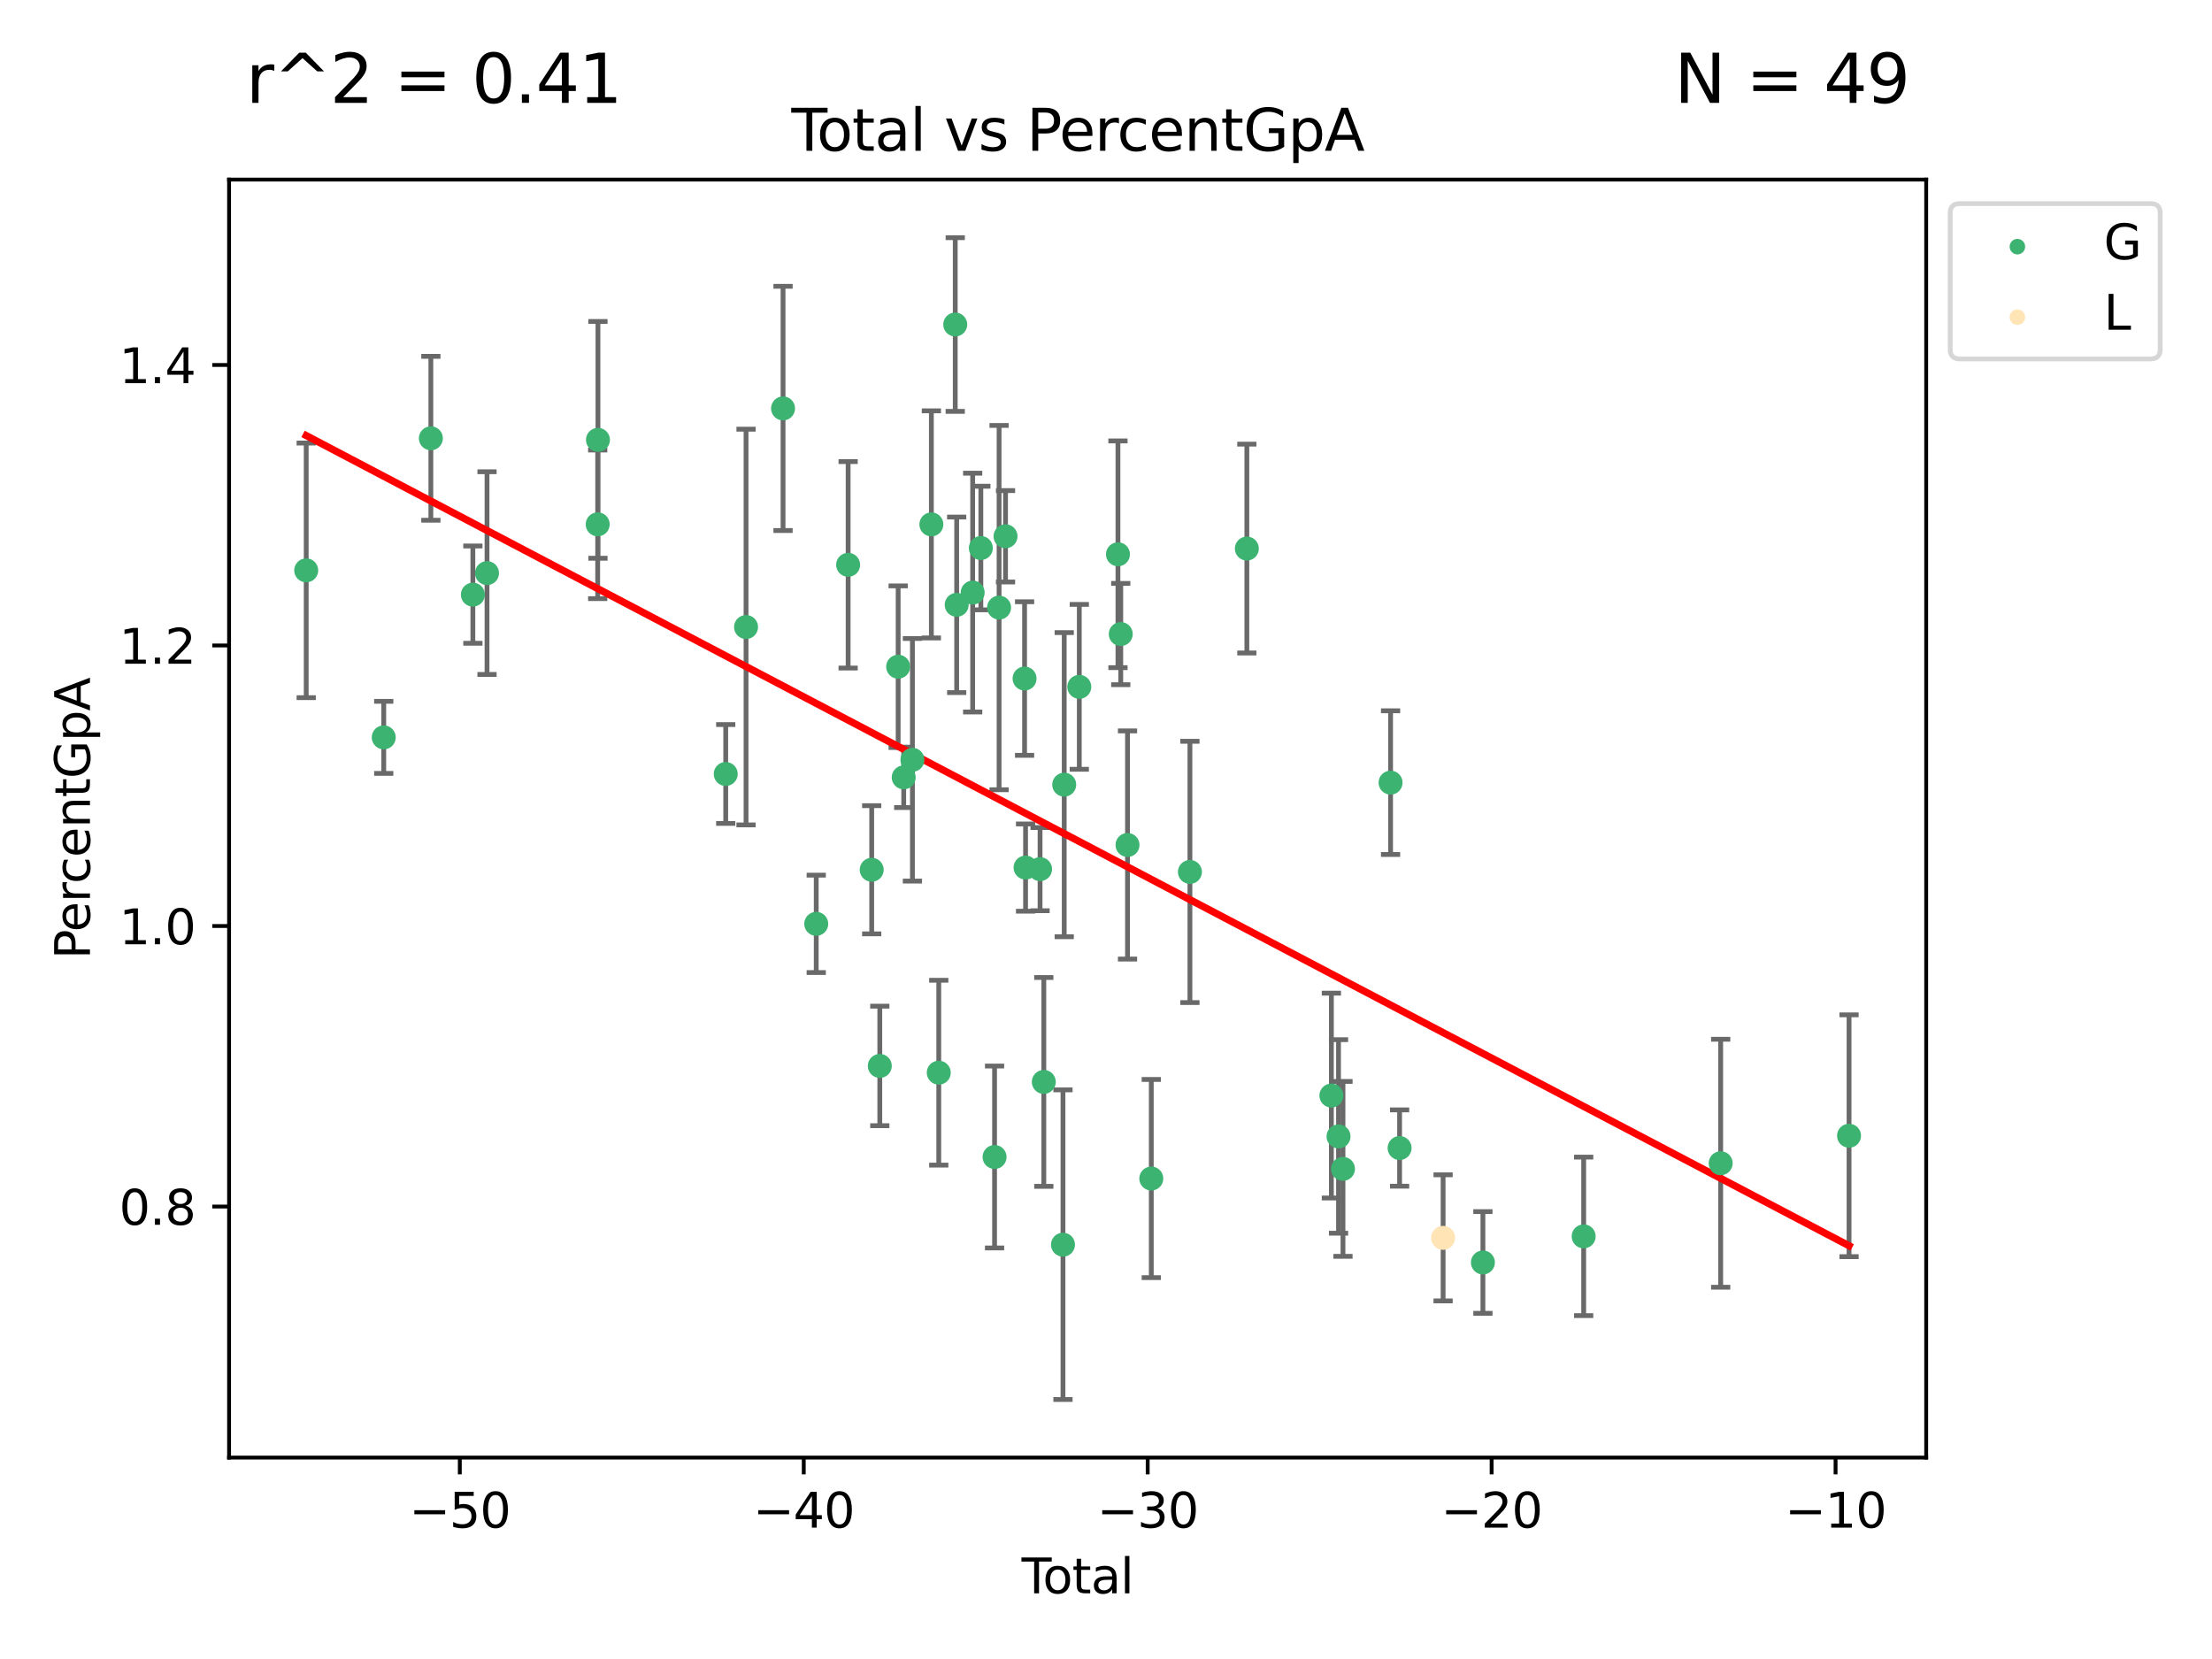 <?xml version="1.0" encoding="utf-8" standalone="no"?>
<!DOCTYPE svg PUBLIC "-//W3C//DTD SVG 1.1//EN"
  "http://www.w3.org/Graphics/SVG/1.1/DTD/svg11.dtd">
<svg xmlns:xlink="http://www.w3.org/1999/xlink" width="460.8pt" height="345.6pt" viewBox="0 0 460.8 345.6" xmlns="http://www.w3.org/2000/svg" version="1.1">
 <defs>
  <style type="text/css">*{stroke-linejoin: round; stroke-linecap: butt}</style>
 </defs>
 <g id="figure_1">
  <g id="patch_1">
   <path d="M 0 345.6 
L 460.8 345.6 
L 460.8 0 
L 0 0 
z
" style="fill: #ffffff"/>
  </g>
  <g id="axes_1">
   <g id="patch_2">
    <path d="M 47.72 303.64 
L 401.26 303.64 
L 401.26 37.411 
L 47.72 37.411 
z
" style="fill: #ffffff"/>
   </g>
   <g id="PathCollection_1">
    <defs>
     <path id="m0c5b165c33" d="M 0 1.118 
C 0.297 1.118 0.581 1 0.791 0.791 
C 1 0.581 1.118 0.297 1.118 0 
C 1.118 -0.297 1 -0.581 0.791 -0.791 
C 0.581 -1 0.297 -1.118 0 -1.118 
C -0.297 -1.118 -0.581 -1 -0.791 -0.791 
C -1 -0.581 -1.118 -0.297 -1.118 0 
C -1.118 0.297 -1 0.581 -0.791 0.791 
C -0.581 1 -0.297 1.118 0 1.118 
z
" style="stroke: #3cb371"/>
    </defs>
    <g clip-path="url(#pfcf7ed0258)">
     <use xlink:href="#m0c5b165c33" x="63.79" y="118.816" style="fill: #3cb371; stroke: #3cb371"/>
     <use xlink:href="#m0c5b165c33" x="79.941" y="153.606" style="fill: #3cb371; stroke: #3cb371"/>
     <use xlink:href="#m0c5b165c33" x="89.756" y="91.305" style="fill: #3cb371; stroke: #3cb371"/>
     <use xlink:href="#m0c5b165c33" x="98.507" y="123.872" style="fill: #3cb371; stroke: #3cb371"/>
     <use xlink:href="#m0c5b165c33" x="101.454" y="119.387" style="fill: #3cb371; stroke: #3cb371"/>
     <use xlink:href="#m0c5b165c33" x="124.51" y="109.229" style="fill: #3cb371; stroke: #3cb371"/>
     <use xlink:href="#m0c5b165c33" x="124.565" y="91.63" style="fill: #3cb371; stroke: #3cb371"/>
     <use xlink:href="#m0c5b165c33" x="151.182" y="161.236" style="fill: #3cb371; stroke: #3cb371"/>
     <use xlink:href="#m0c5b165c33" x="155.414" y="130.623" style="fill: #3cb371; stroke: #3cb371"/>
     <use xlink:href="#m0c5b165c33" x="163.123" y="85.081" style="fill: #3cb371; stroke: #3cb371"/>
     <use xlink:href="#m0c5b165c33" x="170.036" y="192.454" style="fill: #3cb371; stroke: #3cb371"/>
     <use xlink:href="#m0c5b165c33" x="176.681" y="117.663" style="fill: #3cb371; stroke: #3cb371"/>
     <use xlink:href="#m0c5b165c33" x="181.591" y="181.187" style="fill: #3cb371; stroke: #3cb371"/>
     <use xlink:href="#m0c5b165c33" x="183.279" y="222.054" style="fill: #3cb371; stroke: #3cb371"/>
     <use xlink:href="#m0c5b165c33" x="187.104" y="138.888" style="fill: #3cb371; stroke: #3cb371"/>
     <use xlink:href="#m0c5b165c33" x="188.261" y="161.938" style="fill: #3cb371; stroke: #3cb371"/>
     <use xlink:href="#m0c5b165c33" x="190.074" y="158.281" style="fill: #3cb371; stroke: #3cb371"/>
     <use xlink:href="#m0c5b165c33" x="194.021" y="109.24" style="fill: #3cb371; stroke: #3cb371"/>
     <use xlink:href="#m0c5b165c33" x="195.562" y="223.459" style="fill: #3cb371; stroke: #3cb371"/>
     <use xlink:href="#m0c5b165c33" x="198.993" y="67.604" style="fill: #3cb371; stroke: #3cb371"/>
     <use xlink:href="#m0c5b165c33" x="199.295" y="125.996" style="fill: #3cb371; stroke: #3cb371"/>
     <use xlink:href="#m0c5b165c33" x="202.625" y="123.449" style="fill: #3cb371; stroke: #3cb371"/>
     <use xlink:href="#m0c5b165c33" x="204.328" y="114.166" style="fill: #3cb371; stroke: #3cb371"/>
     <use xlink:href="#m0c5b165c33" x="207.186" y="241.024" style="fill: #3cb371; stroke: #3cb371"/>
     <use xlink:href="#m0c5b165c33" x="208.129" y="126.572" style="fill: #3cb371; stroke: #3cb371"/>
     <use xlink:href="#m0c5b165c33" x="209.469" y="111.717" style="fill: #3cb371; stroke: #3cb371"/>
     <use xlink:href="#m0c5b165c33" x="213.438" y="141.353" style="fill: #3cb371; stroke: #3cb371"/>
     <use xlink:href="#m0c5b165c33" x="213.645" y="180.731" style="fill: #3cb371; stroke: #3cb371"/>
     <use xlink:href="#m0c5b165c33" x="216.664" y="181.058" style="fill: #3cb371; stroke: #3cb371"/>
     <use xlink:href="#m0c5b165c33" x="217.444" y="225.384" style="fill: #3cb371; stroke: #3cb371"/>
     <use xlink:href="#m0c5b165c33" x="221.438" y="259.29" style="fill: #3cb371; stroke: #3cb371"/>
     <use xlink:href="#m0c5b165c33" x="221.697" y="163.459" style="fill: #3cb371; stroke: #3cb371"/>
     <use xlink:href="#m0c5b165c33" x="224.838" y="143.083" style="fill: #3cb371; stroke: #3cb371"/>
     <use xlink:href="#m0c5b165c33" x="232.891" y="115.469" style="fill: #3cb371; stroke: #3cb371"/>
     <use xlink:href="#m0c5b165c33" x="233.474" y="132.085" style="fill: #3cb371; stroke: #3cb371"/>
     <use xlink:href="#m0c5b165c33" x="234.882" y="176.025" style="fill: #3cb371; stroke: #3cb371"/>
     <use xlink:href="#m0c5b165c33" x="239.833" y="245.509" style="fill: #3cb371; stroke: #3cb371"/>
     <use xlink:href="#m0c5b165c33" x="247.882" y="181.639" style="fill: #3cb371; stroke: #3cb371"/>
     <use xlink:href="#m0c5b165c33" x="259.742" y="114.275" style="fill: #3cb371; stroke: #3cb371"/>
     <use xlink:href="#m0c5b165c33" x="277.352" y="228.227" style="fill: #3cb371; stroke: #3cb371"/>
     <use xlink:href="#m0c5b165c33" x="278.84" y="236.741" style="fill: #3cb371; stroke: #3cb371"/>
     <use xlink:href="#m0c5b165c33" x="279.767" y="243.496" style="fill: #3cb371; stroke: #3cb371"/>
     <use xlink:href="#m0c5b165c33" x="289.682" y="163.037" style="fill: #3cb371; stroke: #3cb371"/>
     <use xlink:href="#m0c5b165c33" x="291.562" y="239.157" style="fill: #3cb371; stroke: #3cb371"/>
     <use xlink:href="#m0c5b165c33" x="308.917" y="262.997" style="fill: #3cb371; stroke: #3cb371"/>
     <use xlink:href="#m0c5b165c33" x="329.908" y="257.557" style="fill: #3cb371; stroke: #3cb371"/>
     <use xlink:href="#m0c5b165c33" x="358.45" y="242.326" style="fill: #3cb371; stroke: #3cb371"/>
     <use xlink:href="#m0c5b165c33" x="385.19" y="236.596" style="fill: #3cb371; stroke: #3cb371"/>
    </g>
   </g>
   <g id="PathCollection_2">
    <defs>
     <path id="m4091fe1965" d="M 0 1.118 
C 0.297 1.118 0.581 1 0.791 0.791 
C 1 0.581 1.118 0.297 1.118 0 
C 1.118 -0.297 1 -0.581 0.791 -0.791 
C 0.581 -1 0.297 -1.118 0 -1.118 
C -0.297 -1.118 -0.581 -1 -0.791 -0.791 
C -1 -0.581 -1.118 -0.297 -1.118 0 
C -1.118 0.297 -1 0.581 -0.791 0.791 
C -0.581 1 -0.297 1.118 0 1.118 
z
" style="stroke: #ffe4b5"/>
    </defs>
    <g clip-path="url(#pfcf7ed0258)">
     <use xlink:href="#m4091fe1965" x="300.625" y="257.868" style="fill: #ffe4b5; stroke: #ffe4b5"/>
    </g>
   </g>
   <g id="matplotlib.axis_1">
    <g id="xtick_1">
     <g id="line2d_1">
      <defs>
       <path id="m677bea82c8" d="M 0 0 
L 0 3.5 
" style="stroke: #000000; stroke-width: 0.8"/>
      </defs>
      <g>
       <use xlink:href="#m677bea82c8" x="95.786" y="303.64" style="stroke: #000000; stroke-width: 0.8"/>
      </g>
     </g>
     <g id="text_1">
      <!-- −50 -->
      <g transform="translate(85.234 318.238)scale(0.1 -0.1)">
       <defs>
        <path id="DejaVuSans-2212" d="M 678 2272 
L 4684 2272 
L 4684 1741 
L 678 1741 
L 678 2272 
z
" transform="scale(0.016)"/>
        <path id="DejaVuSans-35" d="M 691 4666 
L 3169 4666 
L 3169 4134 
L 1269 4134 
L 1269 2991 
Q 1406 3038 1543 3061 
Q 1681 3084 1819 3084 
Q 2600 3084 3056 2656 
Q 3513 2228 3513 1497 
Q 3513 744 3044 326 
Q 2575 -91 1722 -91 
Q 1428 -91 1123 -41 
Q 819 9 494 109 
L 494 744 
Q 775 591 1075 516 
Q 1375 441 1709 441 
Q 2250 441 2565 725 
Q 2881 1009 2881 1497 
Q 2881 1984 2565 2268 
Q 2250 2553 1709 2553 
Q 1456 2553 1204 2497 
Q 953 2441 691 2322 
L 691 4666 
z
" transform="scale(0.016)"/>
        <path id="DejaVuSans-30" d="M 2034 4250 
Q 1547 4250 1301 3770 
Q 1056 3291 1056 2328 
Q 1056 1369 1301 889 
Q 1547 409 2034 409 
Q 2525 409 2770 889 
Q 3016 1369 3016 2328 
Q 3016 3291 2770 3770 
Q 2525 4250 2034 4250 
z
M 2034 4750 
Q 2819 4750 3233 4129 
Q 3647 3509 3647 2328 
Q 3647 1150 3233 529 
Q 2819 -91 2034 -91 
Q 1250 -91 836 529 
Q 422 1150 422 2328 
Q 422 3509 836 4129 
Q 1250 4750 2034 4750 
z
" transform="scale(0.016)"/>
       </defs>
       <use xlink:href="#DejaVuSans-2212"/>
       <use xlink:href="#DejaVuSans-35" x="83.789"/>
       <use xlink:href="#DejaVuSans-30" x="147.412"/>
      </g>
     </g>
    </g>
    <g id="xtick_2">
     <g id="line2d_2">
      <g>
       <use xlink:href="#m677bea82c8" x="167.435" y="303.64" style="stroke: #000000; stroke-width: 0.8"/>
      </g>
     </g>
     <g id="text_2">
      <!-- −40 -->
      <g transform="translate(156.883 318.238)scale(0.1 -0.1)">
       <defs>
        <path id="DejaVuSans-34" d="M 2419 4116 
L 825 1625 
L 2419 1625 
L 2419 4116 
z
M 2253 4666 
L 3047 4666 
L 3047 1625 
L 3713 1625 
L 3713 1100 
L 3047 1100 
L 3047 0 
L 2419 0 
L 2419 1100 
L 313 1100 
L 313 1709 
L 2253 4666 
z
" transform="scale(0.016)"/>
       </defs>
       <use xlink:href="#DejaVuSans-2212"/>
       <use xlink:href="#DejaVuSans-34" x="83.789"/>
       <use xlink:href="#DejaVuSans-30" x="147.412"/>
      </g>
     </g>
    </g>
    <g id="xtick_3">
     <g id="line2d_3">
      <g>
       <use xlink:href="#m677bea82c8" x="239.084" y="303.64" style="stroke: #000000; stroke-width: 0.8"/>
      </g>
     </g>
     <g id="text_3">
      <!-- −30 -->
      <g transform="translate(228.532 318.238)scale(0.1 -0.1)">
       <defs>
        <path id="DejaVuSans-33" d="M 2597 2516 
Q 3050 2419 3304 2112 
Q 3559 1806 3559 1356 
Q 3559 666 3084 287 
Q 2609 -91 1734 -91 
Q 1441 -91 1130 -33 
Q 819 25 488 141 
L 488 750 
Q 750 597 1062 519 
Q 1375 441 1716 441 
Q 2309 441 2620 675 
Q 2931 909 2931 1356 
Q 2931 1769 2642 2001 
Q 2353 2234 1838 2234 
L 1294 2234 
L 1294 2753 
L 1863 2753 
Q 2328 2753 2575 2939 
Q 2822 3125 2822 3475 
Q 2822 3834 2567 4026 
Q 2313 4219 1838 4219 
Q 1578 4219 1281 4162 
Q 984 4106 628 3988 
L 628 4550 
Q 988 4650 1302 4700 
Q 1616 4750 1894 4750 
Q 2613 4750 3031 4423 
Q 3450 4097 3450 3541 
Q 3450 3153 3228 2886 
Q 3006 2619 2597 2516 
z
" transform="scale(0.016)"/>
       </defs>
       <use xlink:href="#DejaVuSans-2212"/>
       <use xlink:href="#DejaVuSans-33" x="83.789"/>
       <use xlink:href="#DejaVuSans-30" x="147.412"/>
      </g>
     </g>
    </g>
    <g id="xtick_4">
     <g id="line2d_4">
      <g>
       <use xlink:href="#m677bea82c8" x="310.733" y="303.64" style="stroke: #000000; stroke-width: 0.8"/>
      </g>
     </g>
     <g id="text_4">
      <!-- −20 -->
      <g transform="translate(300.18 318.238)scale(0.1 -0.1)">
       <defs>
        <path id="DejaVuSans-32" d="M 1228 531 
L 3431 531 
L 3431 0 
L 469 0 
L 469 531 
Q 828 903 1448 1529 
Q 2069 2156 2228 2338 
Q 2531 2678 2651 2914 
Q 2772 3150 2772 3378 
Q 2772 3750 2511 3984 
Q 2250 4219 1831 4219 
Q 1534 4219 1204 4116 
Q 875 4013 500 3803 
L 500 4441 
Q 881 4594 1212 4672 
Q 1544 4750 1819 4750 
Q 2544 4750 2975 4387 
Q 3406 4025 3406 3419 
Q 3406 3131 3298 2873 
Q 3191 2616 2906 2266 
Q 2828 2175 2409 1742 
Q 1991 1309 1228 531 
z
" transform="scale(0.016)"/>
       </defs>
       <use xlink:href="#DejaVuSans-2212"/>
       <use xlink:href="#DejaVuSans-32" x="83.789"/>
       <use xlink:href="#DejaVuSans-30" x="147.412"/>
      </g>
     </g>
    </g>
    <g id="xtick_5">
     <g id="line2d_5">
      <g>
       <use xlink:href="#m677bea82c8" x="382.382" y="303.64" style="stroke: #000000; stroke-width: 0.8"/>
      </g>
     </g>
     <g id="text_5">
      <!-- −10 -->
      <g transform="translate(371.829 318.238)scale(0.1 -0.1)">
       <defs>
        <path id="DejaVuSans-31" d="M 794 531 
L 1825 531 
L 1825 4091 
L 703 3866 
L 703 4441 
L 1819 4666 
L 2450 4666 
L 2450 531 
L 3481 531 
L 3481 0 
L 794 0 
L 794 531 
z
" transform="scale(0.016)"/>
       </defs>
       <use xlink:href="#DejaVuSans-2212"/>
       <use xlink:href="#DejaVuSans-31" x="83.789"/>
       <use xlink:href="#DejaVuSans-30" x="147.412"/>
      </g>
     </g>
    </g>
    <g id="text_6">
     <!-- Total -->
     <g transform="translate(212.813 331.917)scale(0.1 -0.1)">
      <defs>
       <path id="DejaVuSans-54" d="M -19 4666 
L 3928 4666 
L 3928 4134 
L 2272 4134 
L 2272 0 
L 1638 0 
L 1638 4134 
L -19 4134 
L -19 4666 
z
" transform="scale(0.016)"/>
       <path id="DejaVuSans-6f" d="M 1959 3097 
Q 1497 3097 1228 2736 
Q 959 2375 959 1747 
Q 959 1119 1226 758 
Q 1494 397 1959 397 
Q 2419 397 2687 759 
Q 2956 1122 2956 1747 
Q 2956 2369 2687 2733 
Q 2419 3097 1959 3097 
z
M 1959 3584 
Q 2709 3584 3137 3096 
Q 3566 2609 3566 1747 
Q 3566 888 3137 398 
Q 2709 -91 1959 -91 
Q 1206 -91 779 398 
Q 353 888 353 1747 
Q 353 2609 779 3096 
Q 1206 3584 1959 3584 
z
" transform="scale(0.016)"/>
       <path id="DejaVuSans-74" d="M 1172 4494 
L 1172 3500 
L 2356 3500 
L 2356 3053 
L 1172 3053 
L 1172 1153 
Q 1172 725 1289 603 
Q 1406 481 1766 481 
L 2356 481 
L 2356 0 
L 1766 0 
Q 1100 0 847 248 
Q 594 497 594 1153 
L 594 3053 
L 172 3053 
L 172 3500 
L 594 3500 
L 594 4494 
L 1172 4494 
z
" transform="scale(0.016)"/>
       <path id="DejaVuSans-61" d="M 2194 1759 
Q 1497 1759 1228 1600 
Q 959 1441 959 1056 
Q 959 750 1161 570 
Q 1363 391 1709 391 
Q 2188 391 2477 730 
Q 2766 1069 2766 1631 
L 2766 1759 
L 2194 1759 
z
M 3341 1997 
L 3341 0 
L 2766 0 
L 2766 531 
Q 2569 213 2275 61 
Q 1981 -91 1556 -91 
Q 1019 -91 701 211 
Q 384 513 384 1019 
Q 384 1609 779 1909 
Q 1175 2209 1959 2209 
L 2766 2209 
L 2766 2266 
Q 2766 2663 2505 2880 
Q 2244 3097 1772 3097 
Q 1472 3097 1187 3025 
Q 903 2953 641 2809 
L 641 3341 
Q 956 3463 1253 3523 
Q 1550 3584 1831 3584 
Q 2591 3584 2966 3190 
Q 3341 2797 3341 1997 
z
" transform="scale(0.016)"/>
       <path id="DejaVuSans-6c" d="M 603 4863 
L 1178 4863 
L 1178 0 
L 603 0 
L 603 4863 
z
" transform="scale(0.016)"/>
      </defs>
      <use xlink:href="#DejaVuSans-54"/>
      <use xlink:href="#DejaVuSans-6f" x="44.084"/>
      <use xlink:href="#DejaVuSans-74" x="105.266"/>
      <use xlink:href="#DejaVuSans-61" x="144.475"/>
      <use xlink:href="#DejaVuSans-6c" x="205.754"/>
     </g>
    </g>
   </g>
   <g id="matplotlib.axis_2">
    <g id="ytick_1">
     <g id="line2d_6">
      <defs>
       <path id="m0fc9ffa265" d="M 0 0 
L -3.5 0 
" style="stroke: #000000; stroke-width: 0.8"/>
      </defs>
      <g>
       <use xlink:href="#m0fc9ffa265" x="47.72" y="251.345" style="stroke: #000000; stroke-width: 0.8"/>
      </g>
     </g>
     <g id="text_7">
      <!-- 0.8 -->
      <g transform="translate(24.817 255.144)scale(0.1 -0.1)">
       <defs>
        <path id="DejaVuSans-2e" d="M 684 794 
L 1344 794 
L 1344 0 
L 684 0 
L 684 794 
z
" transform="scale(0.016)"/>
        <path id="DejaVuSans-38" d="M 2034 2216 
Q 1584 2216 1326 1975 
Q 1069 1734 1069 1313 
Q 1069 891 1326 650 
Q 1584 409 2034 409 
Q 2484 409 2743 651 
Q 3003 894 3003 1313 
Q 3003 1734 2745 1975 
Q 2488 2216 2034 2216 
z
M 1403 2484 
Q 997 2584 770 2862 
Q 544 3141 544 3541 
Q 544 4100 942 4425 
Q 1341 4750 2034 4750 
Q 2731 4750 3128 4425 
Q 3525 4100 3525 3541 
Q 3525 3141 3298 2862 
Q 3072 2584 2669 2484 
Q 3125 2378 3379 2068 
Q 3634 1759 3634 1313 
Q 3634 634 3220 271 
Q 2806 -91 2034 -91 
Q 1263 -91 848 271 
Q 434 634 434 1313 
Q 434 1759 690 2068 
Q 947 2378 1403 2484 
z
M 1172 3481 
Q 1172 3119 1398 2916 
Q 1625 2713 2034 2713 
Q 2441 2713 2670 2916 
Q 2900 3119 2900 3481 
Q 2900 3844 2670 4047 
Q 2441 4250 2034 4250 
Q 1625 4250 1398 4047 
Q 1172 3844 1172 3481 
z
" transform="scale(0.016)"/>
       </defs>
       <use xlink:href="#DejaVuSans-30"/>
       <use xlink:href="#DejaVuSans-2e" x="63.623"/>
       <use xlink:href="#DejaVuSans-38" x="95.41"/>
      </g>
     </g>
    </g>
    <g id="ytick_2">
     <g id="line2d_7">
      <g>
       <use xlink:href="#m0fc9ffa265" x="47.72" y="192.906" style="stroke: #000000; stroke-width: 0.8"/>
      </g>
     </g>
     <g id="text_8">
      <!-- 1.0 -->
      <g transform="translate(24.817 196.705)scale(0.1 -0.1)">
       <use xlink:href="#DejaVuSans-31"/>
       <use xlink:href="#DejaVuSans-2e" x="63.623"/>
       <use xlink:href="#DejaVuSans-30" x="95.41"/>
      </g>
     </g>
    </g>
    <g id="ytick_3">
     <g id="line2d_8">
      <g>
       <use xlink:href="#m0fc9ffa265" x="47.72" y="134.466" style="stroke: #000000; stroke-width: 0.8"/>
      </g>
     </g>
     <g id="text_9">
      <!-- 1.2 -->
      <g transform="translate(24.817 138.266)scale(0.1 -0.1)">
       <use xlink:href="#DejaVuSans-31"/>
       <use xlink:href="#DejaVuSans-2e" x="63.623"/>
       <use xlink:href="#DejaVuSans-32" x="95.41"/>
      </g>
     </g>
    </g>
    <g id="ytick_4">
     <g id="line2d_9">
      <g>
       <use xlink:href="#m0fc9ffa265" x="47.72" y="76.027" style="stroke: #000000; stroke-width: 0.8"/>
      </g>
     </g>
     <g id="text_10">
      <!-- 1.4 -->
      <g transform="translate(24.817 79.826)scale(0.1 -0.1)">
       <use xlink:href="#DejaVuSans-31"/>
       <use xlink:href="#DejaVuSans-2e" x="63.623"/>
       <use xlink:href="#DejaVuSans-34" x="95.41"/>
      </g>
     </g>
    </g>
    <g id="text_11">
     <!-- PercentGpA -->
     <g transform="translate(18.737 199.802)rotate(-90)scale(0.1 -0.1)">
      <defs>
       <path id="DejaVuSans-50" d="M 1259 4147 
L 1259 2394 
L 2053 2394 
Q 2494 2394 2734 2622 
Q 2975 2850 2975 3272 
Q 2975 3691 2734 3919 
Q 2494 4147 2053 4147 
L 1259 4147 
z
M 628 4666 
L 2053 4666 
Q 2838 4666 3239 4311 
Q 3641 3956 3641 3272 
Q 3641 2581 3239 2228 
Q 2838 1875 2053 1875 
L 1259 1875 
L 1259 0 
L 628 0 
L 628 4666 
z
" transform="scale(0.016)"/>
       <path id="DejaVuSans-65" d="M 3597 1894 
L 3597 1613 
L 953 1613 
Q 991 1019 1311 708 
Q 1631 397 2203 397 
Q 2534 397 2845 478 
Q 3156 559 3463 722 
L 3463 178 
Q 3153 47 2828 -22 
Q 2503 -91 2169 -91 
Q 1331 -91 842 396 
Q 353 884 353 1716 
Q 353 2575 817 3079 
Q 1281 3584 2069 3584 
Q 2775 3584 3186 3129 
Q 3597 2675 3597 1894 
z
M 3022 2063 
Q 3016 2534 2758 2815 
Q 2500 3097 2075 3097 
Q 1594 3097 1305 2825 
Q 1016 2553 972 2059 
L 3022 2063 
z
" transform="scale(0.016)"/>
       <path id="DejaVuSans-72" d="M 2631 2963 
Q 2534 3019 2420 3045 
Q 2306 3072 2169 3072 
Q 1681 3072 1420 2755 
Q 1159 2438 1159 1844 
L 1159 0 
L 581 0 
L 581 3500 
L 1159 3500 
L 1159 2956 
Q 1341 3275 1631 3429 
Q 1922 3584 2338 3584 
Q 2397 3584 2469 3576 
Q 2541 3569 2628 3553 
L 2631 2963 
z
" transform="scale(0.016)"/>
       <path id="DejaVuSans-63" d="M 3122 3366 
L 3122 2828 
Q 2878 2963 2633 3030 
Q 2388 3097 2138 3097 
Q 1578 3097 1268 2742 
Q 959 2388 959 1747 
Q 959 1106 1268 751 
Q 1578 397 2138 397 
Q 2388 397 2633 464 
Q 2878 531 3122 666 
L 3122 134 
Q 2881 22 2623 -34 
Q 2366 -91 2075 -91 
Q 1284 -91 818 406 
Q 353 903 353 1747 
Q 353 2603 823 3093 
Q 1294 3584 2113 3584 
Q 2378 3584 2631 3529 
Q 2884 3475 3122 3366 
z
" transform="scale(0.016)"/>
       <path id="DejaVuSans-6e" d="M 3513 2113 
L 3513 0 
L 2938 0 
L 2938 2094 
Q 2938 2591 2744 2837 
Q 2550 3084 2163 3084 
Q 1697 3084 1428 2787 
Q 1159 2491 1159 1978 
L 1159 0 
L 581 0 
L 581 3500 
L 1159 3500 
L 1159 2956 
Q 1366 3272 1645 3428 
Q 1925 3584 2291 3584 
Q 2894 3584 3203 3211 
Q 3513 2838 3513 2113 
z
" transform="scale(0.016)"/>
       <path id="DejaVuSans-47" d="M 3809 666 
L 3809 1919 
L 2778 1919 
L 2778 2438 
L 4434 2438 
L 4434 434 
Q 4069 175 3628 42 
Q 3188 -91 2688 -91 
Q 1594 -91 976 548 
Q 359 1188 359 2328 
Q 359 3472 976 4111 
Q 1594 4750 2688 4750 
Q 3144 4750 3555 4637 
Q 3966 4525 4313 4306 
L 4313 3634 
Q 3963 3931 3569 4081 
Q 3175 4231 2741 4231 
Q 1884 4231 1454 3753 
Q 1025 3275 1025 2328 
Q 1025 1384 1454 906 
Q 1884 428 2741 428 
Q 3075 428 3337 486 
Q 3600 544 3809 666 
z
" transform="scale(0.016)"/>
       <path id="DejaVuSans-70" d="M 1159 525 
L 1159 -1331 
L 581 -1331 
L 581 3500 
L 1159 3500 
L 1159 2969 
Q 1341 3281 1617 3432 
Q 1894 3584 2278 3584 
Q 2916 3584 3314 3078 
Q 3713 2572 3713 1747 
Q 3713 922 3314 415 
Q 2916 -91 2278 -91 
Q 1894 -91 1617 61 
Q 1341 213 1159 525 
z
M 3116 1747 
Q 3116 2381 2855 2742 
Q 2594 3103 2138 3103 
Q 1681 3103 1420 2742 
Q 1159 2381 1159 1747 
Q 1159 1113 1420 752 
Q 1681 391 2138 391 
Q 2594 391 2855 752 
Q 3116 1113 3116 1747 
z
" transform="scale(0.016)"/>
       <path id="DejaVuSans-41" d="M 2188 4044 
L 1331 1722 
L 3047 1722 
L 2188 4044 
z
M 1831 4666 
L 2547 4666 
L 4325 0 
L 3669 0 
L 3244 1197 
L 1141 1197 
L 716 0 
L 50 0 
L 1831 4666 
z
" transform="scale(0.016)"/>
      </defs>
      <use xlink:href="#DejaVuSans-50"/>
      <use xlink:href="#DejaVuSans-65" x="56.678"/>
      <use xlink:href="#DejaVuSans-72" x="118.201"/>
      <use xlink:href="#DejaVuSans-63" x="157.064"/>
      <use xlink:href="#DejaVuSans-65" x="212.045"/>
      <use xlink:href="#DejaVuSans-6e" x="273.568"/>
      <use xlink:href="#DejaVuSans-74" x="336.947"/>
      <use xlink:href="#DejaVuSans-47" x="376.156"/>
      <use xlink:href="#DejaVuSans-70" x="453.646"/>
      <use xlink:href="#DejaVuSans-41" x="517.123"/>
     </g>
    </g>
   </g>
   <g id="LineCollection_1">
    <path d="M 63.79 145.335 
L 63.79 92.296 
" clip-path="url(#pfcf7ed0258)" style="fill: none; stroke: #696969"/>
    <path d="M 79.941 161.116 
L 79.941 146.097 
" clip-path="url(#pfcf7ed0258)" style="fill: none; stroke: #696969"/>
    <path d="M 89.756 108.377 
L 89.756 74.233 
" clip-path="url(#pfcf7ed0258)" style="fill: none; stroke: #696969"/>
    <path d="M 98.507 134.006 
L 98.507 113.739 
" clip-path="url(#pfcf7ed0258)" style="fill: none; stroke: #696969"/>
    <path d="M 101.454 140.499 
L 101.454 98.276 
" clip-path="url(#pfcf7ed0258)" style="fill: none; stroke: #696969"/>
    <path d="M 124.51 124.708 
L 124.51 93.749 
" clip-path="url(#pfcf7ed0258)" style="fill: none; stroke: #696969"/>
    <path d="M 124.565 116.295 
L 124.565 66.966 
" clip-path="url(#pfcf7ed0258)" style="fill: none; stroke: #696969"/>
    <path d="M 151.182 171.534 
L 151.182 150.938 
" clip-path="url(#pfcf7ed0258)" style="fill: none; stroke: #696969"/>
    <path d="M 155.414 171.838 
L 155.414 89.409 
" clip-path="url(#pfcf7ed0258)" style="fill: none; stroke: #696969"/>
    <path d="M 163.123 110.519 
L 163.123 59.643 
" clip-path="url(#pfcf7ed0258)" style="fill: none; stroke: #696969"/>
    <path d="M 170.036 202.597 
L 170.036 182.311 
" clip-path="url(#pfcf7ed0258)" style="fill: none; stroke: #696969"/>
    <path d="M 176.681 139.165 
L 176.681 96.16 
" clip-path="url(#pfcf7ed0258)" style="fill: none; stroke: #696969"/>
    <path d="M 181.591 194.541 
L 181.591 167.834 
" clip-path="url(#pfcf7ed0258)" style="fill: none; stroke: #696969"/>
    <path d="M 183.279 234.504 
L 183.279 209.603 
" clip-path="url(#pfcf7ed0258)" style="fill: none; stroke: #696969"/>
    <path d="M 187.104 155.724 
L 187.104 122.053 
" clip-path="url(#pfcf7ed0258)" style="fill: none; stroke: #696969"/>
    <path d="M 188.261 168.232 
L 188.261 155.644 
" clip-path="url(#pfcf7ed0258)" style="fill: none; stroke: #696969"/>
    <path d="M 190.074 183.547 
L 190.074 133.014 
" clip-path="url(#pfcf7ed0258)" style="fill: none; stroke: #696969"/>
    <path d="M 194.021 132.894 
L 194.021 85.586 
" clip-path="url(#pfcf7ed0258)" style="fill: none; stroke: #696969"/>
    <path d="M 195.562 242.714 
L 195.562 204.204 
" clip-path="url(#pfcf7ed0258)" style="fill: none; stroke: #696969"/>
    <path d="M 198.993 85.696 
L 198.993 49.513 
" clip-path="url(#pfcf7ed0258)" style="fill: none; stroke: #696969"/>
    <path d="M 199.295 144.278 
L 199.295 107.713 
" clip-path="url(#pfcf7ed0258)" style="fill: none; stroke: #696969"/>
    <path d="M 202.625 148.326 
L 202.625 98.572 
" clip-path="url(#pfcf7ed0258)" style="fill: none; stroke: #696969"/>
    <path d="M 204.328 127.041 
L 204.328 101.292 
" clip-path="url(#pfcf7ed0258)" style="fill: none; stroke: #696969"/>
    <path d="M 207.186 259.972 
L 207.186 222.077 
" clip-path="url(#pfcf7ed0258)" style="fill: none; stroke: #696969"/>
    <path d="M 208.129 164.519 
L 208.129 88.625 
" clip-path="url(#pfcf7ed0258)" style="fill: none; stroke: #696969"/>
    <path d="M 209.469 121.236 
L 209.469 102.198 
" clip-path="url(#pfcf7ed0258)" style="fill: none; stroke: #696969"/>
    <path d="M 213.438 157.349 
L 213.438 125.357 
" clip-path="url(#pfcf7ed0258)" style="fill: none; stroke: #696969"/>
    <path d="M 213.645 189.817 
L 213.645 171.646 
" clip-path="url(#pfcf7ed0258)" style="fill: none; stroke: #696969"/>
    <path d="M 216.664 189.72 
L 216.664 172.397 
" clip-path="url(#pfcf7ed0258)" style="fill: none; stroke: #696969"/>
    <path d="M 217.444 247.135 
L 217.444 203.632 
" clip-path="url(#pfcf7ed0258)" style="fill: none; stroke: #696969"/>
    <path d="M 221.438 291.539 
L 221.438 227.042 
" clip-path="url(#pfcf7ed0258)" style="fill: none; stroke: #696969"/>
    <path d="M 221.697 195.139 
L 221.697 131.78 
" clip-path="url(#pfcf7ed0258)" style="fill: none; stroke: #696969"/>
    <path d="M 224.838 160.254 
L 224.838 125.911 
" clip-path="url(#pfcf7ed0258)" style="fill: none; stroke: #696969"/>
    <path d="M 232.891 139.085 
L 232.891 91.853 
" clip-path="url(#pfcf7ed0258)" style="fill: none; stroke: #696969"/>
    <path d="M 233.474 142.634 
L 233.474 121.535 
" clip-path="url(#pfcf7ed0258)" style="fill: none; stroke: #696969"/>
    <path d="M 234.882 199.792 
L 234.882 152.259 
" clip-path="url(#pfcf7ed0258)" style="fill: none; stroke: #696969"/>
    <path d="M 239.833 266.148 
L 239.833 224.87 
" clip-path="url(#pfcf7ed0258)" style="fill: none; stroke: #696969"/>
    <path d="M 247.882 208.854 
L 247.882 154.425 
" clip-path="url(#pfcf7ed0258)" style="fill: none; stroke: #696969"/>
    <path d="M 259.742 136.029 
L 259.742 92.521 
" clip-path="url(#pfcf7ed0258)" style="fill: none; stroke: #696969"/>
    <path d="M 277.352 249.56 
L 277.352 206.894 
" clip-path="url(#pfcf7ed0258)" style="fill: none; stroke: #696969"/>
    <path d="M 278.84 256.901 
L 278.84 216.581 
" clip-path="url(#pfcf7ed0258)" style="fill: none; stroke: #696969"/>
    <path d="M 279.767 261.714 
L 279.767 225.278 
" clip-path="url(#pfcf7ed0258)" style="fill: none; stroke: #696969"/>
    <path d="M 289.682 178.003 
L 289.682 148.071 
" clip-path="url(#pfcf7ed0258)" style="fill: none; stroke: #696969"/>
    <path d="M 291.562 247.104 
L 291.562 231.211 
" clip-path="url(#pfcf7ed0258)" style="fill: none; stroke: #696969"/>
    <path d="M 308.917 273.591 
L 308.917 252.403 
" clip-path="url(#pfcf7ed0258)" style="fill: none; stroke: #696969"/>
    <path d="M 329.908 274.068 
L 329.908 241.045 
" clip-path="url(#pfcf7ed0258)" style="fill: none; stroke: #696969"/>
    <path d="M 358.45 268.152 
L 358.45 216.5 
" clip-path="url(#pfcf7ed0258)" style="fill: none; stroke: #696969"/>
    <path d="M 385.19 261.782 
L 385.19 211.411 
" clip-path="url(#pfcf7ed0258)" style="fill: none; stroke: #696969"/>
   </g>
   <g id="line2d_10">
    <defs>
     <path id="m25d1e5bf91" d="M 2 0 
L -2 -0 
" style="stroke: #696969"/>
    </defs>
    <g clip-path="url(#pfcf7ed0258)">
     <use xlink:href="#m25d1e5bf91" x="63.79" y="145.335" style="fill: #696969; stroke: #696969"/>
     <use xlink:href="#m25d1e5bf91" x="79.941" y="161.116" style="fill: #696969; stroke: #696969"/>
     <use xlink:href="#m25d1e5bf91" x="89.756" y="108.377" style="fill: #696969; stroke: #696969"/>
     <use xlink:href="#m25d1e5bf91" x="98.507" y="134.006" style="fill: #696969; stroke: #696969"/>
     <use xlink:href="#m25d1e5bf91" x="101.454" y="140.499" style="fill: #696969; stroke: #696969"/>
     <use xlink:href="#m25d1e5bf91" x="124.51" y="124.708" style="fill: #696969; stroke: #696969"/>
     <use xlink:href="#m25d1e5bf91" x="124.565" y="116.295" style="fill: #696969; stroke: #696969"/>
     <use xlink:href="#m25d1e5bf91" x="151.182" y="171.534" style="fill: #696969; stroke: #696969"/>
     <use xlink:href="#m25d1e5bf91" x="155.414" y="171.838" style="fill: #696969; stroke: #696969"/>
     <use xlink:href="#m25d1e5bf91" x="163.123" y="110.519" style="fill: #696969; stroke: #696969"/>
     <use xlink:href="#m25d1e5bf91" x="170.036" y="202.597" style="fill: #696969; stroke: #696969"/>
     <use xlink:href="#m25d1e5bf91" x="176.681" y="139.165" style="fill: #696969; stroke: #696969"/>
     <use xlink:href="#m25d1e5bf91" x="181.591" y="194.541" style="fill: #696969; stroke: #696969"/>
     <use xlink:href="#m25d1e5bf91" x="183.279" y="234.504" style="fill: #696969; stroke: #696969"/>
     <use xlink:href="#m25d1e5bf91" x="187.104" y="155.724" style="fill: #696969; stroke: #696969"/>
     <use xlink:href="#m25d1e5bf91" x="188.261" y="168.232" style="fill: #696969; stroke: #696969"/>
     <use xlink:href="#m25d1e5bf91" x="190.074" y="183.547" style="fill: #696969; stroke: #696969"/>
     <use xlink:href="#m25d1e5bf91" x="194.021" y="132.894" style="fill: #696969; stroke: #696969"/>
     <use xlink:href="#m25d1e5bf91" x="195.562" y="242.714" style="fill: #696969; stroke: #696969"/>
     <use xlink:href="#m25d1e5bf91" x="198.993" y="85.696" style="fill: #696969; stroke: #696969"/>
     <use xlink:href="#m25d1e5bf91" x="199.295" y="144.278" style="fill: #696969; stroke: #696969"/>
     <use xlink:href="#m25d1e5bf91" x="202.625" y="148.326" style="fill: #696969; stroke: #696969"/>
     <use xlink:href="#m25d1e5bf91" x="204.328" y="127.041" style="fill: #696969; stroke: #696969"/>
     <use xlink:href="#m25d1e5bf91" x="207.186" y="259.972" style="fill: #696969; stroke: #696969"/>
     <use xlink:href="#m25d1e5bf91" x="208.129" y="164.519" style="fill: #696969; stroke: #696969"/>
     <use xlink:href="#m25d1e5bf91" x="209.469" y="121.236" style="fill: #696969; stroke: #696969"/>
     <use xlink:href="#m25d1e5bf91" x="213.438" y="157.349" style="fill: #696969; stroke: #696969"/>
     <use xlink:href="#m25d1e5bf91" x="213.645" y="189.817" style="fill: #696969; stroke: #696969"/>
     <use xlink:href="#m25d1e5bf91" x="216.664" y="189.72" style="fill: #696969; stroke: #696969"/>
     <use xlink:href="#m25d1e5bf91" x="217.444" y="247.135" style="fill: #696969; stroke: #696969"/>
     <use xlink:href="#m25d1e5bf91" x="221.438" y="291.539" style="fill: #696969; stroke: #696969"/>
     <use xlink:href="#m25d1e5bf91" x="221.697" y="195.139" style="fill: #696969; stroke: #696969"/>
     <use xlink:href="#m25d1e5bf91" x="224.838" y="160.254" style="fill: #696969; stroke: #696969"/>
     <use xlink:href="#m25d1e5bf91" x="232.891" y="139.085" style="fill: #696969; stroke: #696969"/>
     <use xlink:href="#m25d1e5bf91" x="233.474" y="142.634" style="fill: #696969; stroke: #696969"/>
     <use xlink:href="#m25d1e5bf91" x="234.882" y="199.792" style="fill: #696969; stroke: #696969"/>
     <use xlink:href="#m25d1e5bf91" x="239.833" y="266.148" style="fill: #696969; stroke: #696969"/>
     <use xlink:href="#m25d1e5bf91" x="247.882" y="208.854" style="fill: #696969; stroke: #696969"/>
     <use xlink:href="#m25d1e5bf91" x="259.742" y="136.029" style="fill: #696969; stroke: #696969"/>
     <use xlink:href="#m25d1e5bf91" x="277.352" y="249.56" style="fill: #696969; stroke: #696969"/>
     <use xlink:href="#m25d1e5bf91" x="278.84" y="256.901" style="fill: #696969; stroke: #696969"/>
     <use xlink:href="#m25d1e5bf91" x="279.767" y="261.714" style="fill: #696969; stroke: #696969"/>
     <use xlink:href="#m25d1e5bf91" x="289.682" y="178.003" style="fill: #696969; stroke: #696969"/>
     <use xlink:href="#m25d1e5bf91" x="291.562" y="247.104" style="fill: #696969; stroke: #696969"/>
     <use xlink:href="#m25d1e5bf91" x="308.917" y="273.591" style="fill: #696969; stroke: #696969"/>
     <use xlink:href="#m25d1e5bf91" x="329.908" y="274.068" style="fill: #696969; stroke: #696969"/>
     <use xlink:href="#m25d1e5bf91" x="358.45" y="268.152" style="fill: #696969; stroke: #696969"/>
     <use xlink:href="#m25d1e5bf91" x="385.19" y="261.782" style="fill: #696969; stroke: #696969"/>
    </g>
   </g>
   <g id="line2d_11">
    <g clip-path="url(#pfcf7ed0258)">
     <use xlink:href="#m25d1e5bf91" x="63.79" y="92.296" style="fill: #696969; stroke: #696969"/>
     <use xlink:href="#m25d1e5bf91" x="79.941" y="146.097" style="fill: #696969; stroke: #696969"/>
     <use xlink:href="#m25d1e5bf91" x="89.756" y="74.233" style="fill: #696969; stroke: #696969"/>
     <use xlink:href="#m25d1e5bf91" x="98.507" y="113.739" style="fill: #696969; stroke: #696969"/>
     <use xlink:href="#m25d1e5bf91" x="101.454" y="98.276" style="fill: #696969; stroke: #696969"/>
     <use xlink:href="#m25d1e5bf91" x="124.51" y="93.749" style="fill: #696969; stroke: #696969"/>
     <use xlink:href="#m25d1e5bf91" x="124.565" y="66.966" style="fill: #696969; stroke: #696969"/>
     <use xlink:href="#m25d1e5bf91" x="151.182" y="150.938" style="fill: #696969; stroke: #696969"/>
     <use xlink:href="#m25d1e5bf91" x="155.414" y="89.409" style="fill: #696969; stroke: #696969"/>
     <use xlink:href="#m25d1e5bf91" x="163.123" y="59.643" style="fill: #696969; stroke: #696969"/>
     <use xlink:href="#m25d1e5bf91" x="170.036" y="182.311" style="fill: #696969; stroke: #696969"/>
     <use xlink:href="#m25d1e5bf91" x="176.681" y="96.16" style="fill: #696969; stroke: #696969"/>
     <use xlink:href="#m25d1e5bf91" x="181.591" y="167.834" style="fill: #696969; stroke: #696969"/>
     <use xlink:href="#m25d1e5bf91" x="183.279" y="209.603" style="fill: #696969; stroke: #696969"/>
     <use xlink:href="#m25d1e5bf91" x="187.104" y="122.053" style="fill: #696969; stroke: #696969"/>
     <use xlink:href="#m25d1e5bf91" x="188.261" y="155.644" style="fill: #696969; stroke: #696969"/>
     <use xlink:href="#m25d1e5bf91" x="190.074" y="133.014" style="fill: #696969; stroke: #696969"/>
     <use xlink:href="#m25d1e5bf91" x="194.021" y="85.586" style="fill: #696969; stroke: #696969"/>
     <use xlink:href="#m25d1e5bf91" x="195.562" y="204.204" style="fill: #696969; stroke: #696969"/>
     <use xlink:href="#m25d1e5bf91" x="198.993" y="49.513" style="fill: #696969; stroke: #696969"/>
     <use xlink:href="#m25d1e5bf91" x="199.295" y="107.713" style="fill: #696969; stroke: #696969"/>
     <use xlink:href="#m25d1e5bf91" x="202.625" y="98.572" style="fill: #696969; stroke: #696969"/>
     <use xlink:href="#m25d1e5bf91" x="204.328" y="101.292" style="fill: #696969; stroke: #696969"/>
     <use xlink:href="#m25d1e5bf91" x="207.186" y="222.077" style="fill: #696969; stroke: #696969"/>
     <use xlink:href="#m25d1e5bf91" x="208.129" y="88.625" style="fill: #696969; stroke: #696969"/>
     <use xlink:href="#m25d1e5bf91" x="209.469" y="102.198" style="fill: #696969; stroke: #696969"/>
     <use xlink:href="#m25d1e5bf91" x="213.438" y="125.357" style="fill: #696969; stroke: #696969"/>
     <use xlink:href="#m25d1e5bf91" x="213.645" y="171.646" style="fill: #696969; stroke: #696969"/>
     <use xlink:href="#m25d1e5bf91" x="216.664" y="172.397" style="fill: #696969; stroke: #696969"/>
     <use xlink:href="#m25d1e5bf91" x="217.444" y="203.632" style="fill: #696969; stroke: #696969"/>
     <use xlink:href="#m25d1e5bf91" x="221.438" y="227.042" style="fill: #696969; stroke: #696969"/>
     <use xlink:href="#m25d1e5bf91" x="221.697" y="131.78" style="fill: #696969; stroke: #696969"/>
     <use xlink:href="#m25d1e5bf91" x="224.838" y="125.911" style="fill: #696969; stroke: #696969"/>
     <use xlink:href="#m25d1e5bf91" x="232.891" y="91.853" style="fill: #696969; stroke: #696969"/>
     <use xlink:href="#m25d1e5bf91" x="233.474" y="121.535" style="fill: #696969; stroke: #696969"/>
     <use xlink:href="#m25d1e5bf91" x="234.882" y="152.259" style="fill: #696969; stroke: #696969"/>
     <use xlink:href="#m25d1e5bf91" x="239.833" y="224.87" style="fill: #696969; stroke: #696969"/>
     <use xlink:href="#m25d1e5bf91" x="247.882" y="154.425" style="fill: #696969; stroke: #696969"/>
     <use xlink:href="#m25d1e5bf91" x="259.742" y="92.521" style="fill: #696969; stroke: #696969"/>
     <use xlink:href="#m25d1e5bf91" x="277.352" y="206.894" style="fill: #696969; stroke: #696969"/>
     <use xlink:href="#m25d1e5bf91" x="278.84" y="216.581" style="fill: #696969; stroke: #696969"/>
     <use xlink:href="#m25d1e5bf91" x="279.767" y="225.278" style="fill: #696969; stroke: #696969"/>
     <use xlink:href="#m25d1e5bf91" x="289.682" y="148.071" style="fill: #696969; stroke: #696969"/>
     <use xlink:href="#m25d1e5bf91" x="291.562" y="231.211" style="fill: #696969; stroke: #696969"/>
     <use xlink:href="#m25d1e5bf91" x="308.917" y="252.403" style="fill: #696969; stroke: #696969"/>
     <use xlink:href="#m25d1e5bf91" x="329.908" y="241.045" style="fill: #696969; stroke: #696969"/>
     <use xlink:href="#m25d1e5bf91" x="358.45" y="216.5" style="fill: #696969; stroke: #696969"/>
     <use xlink:href="#m25d1e5bf91" x="385.19" y="211.411" style="fill: #696969; stroke: #696969"/>
    </g>
   </g>
   <g id="LineCollection_2">
    <path d="M 300.625 271 
L 300.625 244.735 
" clip-path="url(#pfcf7ed0258)" style="fill: none; stroke: #696969"/>
   </g>
   <g id="line2d_12">
    <g clip-path="url(#pfcf7ed0258)">
     <use xlink:href="#m25d1e5bf91" x="300.625" y="271" style="fill: #696969; stroke: #696969"/>
    </g>
   </g>
   <g id="line2d_13">
    <g clip-path="url(#pfcf7ed0258)">
     <use xlink:href="#m25d1e5bf91" x="300.625" y="244.735" style="fill: #696969; stroke: #696969"/>
    </g>
   </g>
   <g id="line2d_14">
    <path d="M 63.79 90.738 
L 79.941 99.22 
L 89.756 104.374 
L 98.507 108.969 
L 101.454 110.517 
L 124.51 122.624 
L 124.565 122.653 
L 151.182 136.631 
L 155.414 138.853 
L 163.123 142.902 
L 170.036 146.532 
L 176.681 150.021 
L 181.591 152.6 
L 183.279 153.486 
L 187.104 155.495 
L 188.261 156.102 
L 190.074 157.054 
L 194.021 159.127 
L 195.562 159.936 
L 198.993 161.738 
L 199.295 161.897 
L 202.625 163.645 
L 204.328 164.54 
L 207.186 166.04 
L 208.129 166.536 
L 209.469 167.239 
L 213.438 169.324 
L 213.645 169.432 
L 216.664 171.018 
L 217.444 171.427 
L 221.438 173.525 
L 221.697 173.661 
L 224.838 175.31 
L 232.891 179.539 
L 233.474 179.845 
L 234.882 180.585 
L 239.833 183.184 
L 247.882 187.412 
L 259.742 193.639 
L 277.352 202.887 
L 278.84 203.668 
L 279.767 204.155 
L 289.682 209.362 
L 291.562 210.349 
L 300.625 215.109 
L 308.917 219.463 
L 329.908 230.486 
L 358.45 245.474 
L 385.19 259.516 
" clip-path="url(#pfcf7ed0258)" style="fill: none; stroke: #ff0000; stroke-width: 1.5; stroke-linecap: square"/>
   </g>
   <g id="line2d_15">
    <defs>
     <path id="m555a992d9a" d="M 0 2 
C 0.53 2 1.039 1.789 1.414 1.414 
C 1.789 1.039 2 0.53 2 0 
C 2 -0.53 1.789 -1.039 1.414 -1.414 
C 1.039 -1.789 0.53 -2 0 -2 
C -0.53 -2 -1.039 -1.789 -1.414 -1.414 
C -1.789 -1.039 -2 -0.53 -2 0 
C -2 0.53 -1.789 1.039 -1.414 1.414 
C -1.039 1.789 -0.53 2 0 2 
z
" style="stroke: #3cb371"/>
    </defs>
    <g clip-path="url(#pfcf7ed0258)">
     <use xlink:href="#m555a992d9a" x="63.79" y="118.816" style="fill: #3cb371; stroke: #3cb371"/>
     <use xlink:href="#m555a992d9a" x="79.941" y="153.606" style="fill: #3cb371; stroke: #3cb371"/>
     <use xlink:href="#m555a992d9a" x="89.756" y="91.305" style="fill: #3cb371; stroke: #3cb371"/>
     <use xlink:href="#m555a992d9a" x="98.507" y="123.872" style="fill: #3cb371; stroke: #3cb371"/>
     <use xlink:href="#m555a992d9a" x="101.454" y="119.387" style="fill: #3cb371; stroke: #3cb371"/>
     <use xlink:href="#m555a992d9a" x="124.51" y="109.229" style="fill: #3cb371; stroke: #3cb371"/>
     <use xlink:href="#m555a992d9a" x="124.565" y="91.63" style="fill: #3cb371; stroke: #3cb371"/>
     <use xlink:href="#m555a992d9a" x="151.182" y="161.236" style="fill: #3cb371; stroke: #3cb371"/>
     <use xlink:href="#m555a992d9a" x="155.414" y="130.623" style="fill: #3cb371; stroke: #3cb371"/>
     <use xlink:href="#m555a992d9a" x="163.123" y="85.081" style="fill: #3cb371; stroke: #3cb371"/>
     <use xlink:href="#m555a992d9a" x="170.036" y="192.454" style="fill: #3cb371; stroke: #3cb371"/>
     <use xlink:href="#m555a992d9a" x="176.681" y="117.663" style="fill: #3cb371; stroke: #3cb371"/>
     <use xlink:href="#m555a992d9a" x="181.591" y="181.187" style="fill: #3cb371; stroke: #3cb371"/>
     <use xlink:href="#m555a992d9a" x="183.279" y="222.054" style="fill: #3cb371; stroke: #3cb371"/>
     <use xlink:href="#m555a992d9a" x="187.104" y="138.888" style="fill: #3cb371; stroke: #3cb371"/>
     <use xlink:href="#m555a992d9a" x="188.261" y="161.938" style="fill: #3cb371; stroke: #3cb371"/>
     <use xlink:href="#m555a992d9a" x="190.074" y="158.281" style="fill: #3cb371; stroke: #3cb371"/>
     <use xlink:href="#m555a992d9a" x="194.021" y="109.24" style="fill: #3cb371; stroke: #3cb371"/>
     <use xlink:href="#m555a992d9a" x="195.562" y="223.459" style="fill: #3cb371; stroke: #3cb371"/>
     <use xlink:href="#m555a992d9a" x="198.993" y="67.604" style="fill: #3cb371; stroke: #3cb371"/>
     <use xlink:href="#m555a992d9a" x="199.295" y="125.996" style="fill: #3cb371; stroke: #3cb371"/>
     <use xlink:href="#m555a992d9a" x="202.625" y="123.449" style="fill: #3cb371; stroke: #3cb371"/>
     <use xlink:href="#m555a992d9a" x="204.328" y="114.166" style="fill: #3cb371; stroke: #3cb371"/>
     <use xlink:href="#m555a992d9a" x="207.186" y="241.024" style="fill: #3cb371; stroke: #3cb371"/>
     <use xlink:href="#m555a992d9a" x="208.129" y="126.572" style="fill: #3cb371; stroke: #3cb371"/>
     <use xlink:href="#m555a992d9a" x="209.469" y="111.717" style="fill: #3cb371; stroke: #3cb371"/>
     <use xlink:href="#m555a992d9a" x="213.438" y="141.353" style="fill: #3cb371; stroke: #3cb371"/>
     <use xlink:href="#m555a992d9a" x="213.645" y="180.731" style="fill: #3cb371; stroke: #3cb371"/>
     <use xlink:href="#m555a992d9a" x="216.664" y="181.058" style="fill: #3cb371; stroke: #3cb371"/>
     <use xlink:href="#m555a992d9a" x="217.444" y="225.384" style="fill: #3cb371; stroke: #3cb371"/>
     <use xlink:href="#m555a992d9a" x="221.438" y="259.29" style="fill: #3cb371; stroke: #3cb371"/>
     <use xlink:href="#m555a992d9a" x="221.697" y="163.459" style="fill: #3cb371; stroke: #3cb371"/>
     <use xlink:href="#m555a992d9a" x="224.838" y="143.083" style="fill: #3cb371; stroke: #3cb371"/>
     <use xlink:href="#m555a992d9a" x="232.891" y="115.469" style="fill: #3cb371; stroke: #3cb371"/>
     <use xlink:href="#m555a992d9a" x="233.474" y="132.085" style="fill: #3cb371; stroke: #3cb371"/>
     <use xlink:href="#m555a992d9a" x="234.882" y="176.025" style="fill: #3cb371; stroke: #3cb371"/>
     <use xlink:href="#m555a992d9a" x="239.833" y="245.509" style="fill: #3cb371; stroke: #3cb371"/>
     <use xlink:href="#m555a992d9a" x="247.882" y="181.639" style="fill: #3cb371; stroke: #3cb371"/>
     <use xlink:href="#m555a992d9a" x="259.742" y="114.275" style="fill: #3cb371; stroke: #3cb371"/>
     <use xlink:href="#m555a992d9a" x="277.352" y="228.227" style="fill: #3cb371; stroke: #3cb371"/>
     <use xlink:href="#m555a992d9a" x="278.84" y="236.741" style="fill: #3cb371; stroke: #3cb371"/>
     <use xlink:href="#m555a992d9a" x="279.767" y="243.496" style="fill: #3cb371; stroke: #3cb371"/>
     <use xlink:href="#m555a992d9a" x="289.682" y="163.037" style="fill: #3cb371; stroke: #3cb371"/>
     <use xlink:href="#m555a992d9a" x="291.562" y="239.157" style="fill: #3cb371; stroke: #3cb371"/>
     <use xlink:href="#m555a992d9a" x="308.917" y="262.997" style="fill: #3cb371; stroke: #3cb371"/>
     <use xlink:href="#m555a992d9a" x="329.908" y="257.557" style="fill: #3cb371; stroke: #3cb371"/>
     <use xlink:href="#m555a992d9a" x="358.45" y="242.326" style="fill: #3cb371; stroke: #3cb371"/>
     <use xlink:href="#m555a992d9a" x="385.19" y="236.596" style="fill: #3cb371; stroke: #3cb371"/>
    </g>
   </g>
   <g id="line2d_16">
    <defs>
     <path id="m855900cad5" d="M 0 2 
C 0.53 2 1.039 1.789 1.414 1.414 
C 1.789 1.039 2 0.53 2 0 
C 2 -0.53 1.789 -1.039 1.414 -1.414 
C 1.039 -1.789 0.53 -2 0 -2 
C -0.53 -2 -1.039 -1.789 -1.414 -1.414 
C -1.789 -1.039 -2 -0.53 -2 0 
C -2 0.53 -1.789 1.039 -1.414 1.414 
C -1.039 1.789 -0.53 2 0 2 
z
" style="stroke: #ffe4b5"/>
    </defs>
    <g clip-path="url(#pfcf7ed0258)">
     <use xlink:href="#m855900cad5" x="300.625" y="257.868" style="fill: #ffe4b5; stroke: #ffe4b5"/>
    </g>
   </g>
   <g id="patch_3">
    <path d="M 47.72 303.64 
L 47.72 37.411 
" style="fill: none; stroke: #000000; stroke-width: 0.8; stroke-linejoin: miter; stroke-linecap: square"/>
   </g>
   <g id="patch_4">
    <path d="M 401.26 303.64 
L 401.26 37.411 
" style="fill: none; stroke: #000000; stroke-width: 0.8; stroke-linejoin: miter; stroke-linecap: square"/>
   </g>
   <g id="patch_5">
    <path d="M 47.72 303.64 
L 401.26 303.64 
" style="fill: none; stroke: #000000; stroke-width: 0.8; stroke-linejoin: miter; stroke-linecap: square"/>
   </g>
   <g id="patch_6">
    <path d="M 47.72 37.411 
L 401.26 37.411 
" style="fill: none; stroke: #000000; stroke-width: 0.8; stroke-linejoin: miter; stroke-linecap: square"/>
   </g>
   <g id="text_12">
    <!-- N = 49 -->
    <g transform="translate(348.806 21.426)scale(0.14 -0.14)">
     <defs>
      <path id="DejaVuSans-4e" d="M 628 4666 
L 1478 4666 
L 3547 763 
L 3547 4666 
L 4159 4666 
L 4159 0 
L 3309 0 
L 1241 3903 
L 1241 0 
L 628 0 
L 628 4666 
z
" transform="scale(0.016)"/>
      <path id="DejaVuSans-20" transform="scale(0.016)"/>
      <path id="DejaVuSans-3d" d="M 678 2906 
L 4684 2906 
L 4684 2381 
L 678 2381 
L 678 2906 
z
M 678 1631 
L 4684 1631 
L 4684 1100 
L 678 1100 
L 678 1631 
z
" transform="scale(0.016)"/>
      <path id="DejaVuSans-39" d="M 703 97 
L 703 672 
Q 941 559 1184 500 
Q 1428 441 1663 441 
Q 2288 441 2617 861 
Q 2947 1281 2994 2138 
Q 2813 1869 2534 1725 
Q 2256 1581 1919 1581 
Q 1219 1581 811 2004 
Q 403 2428 403 3163 
Q 403 3881 828 4315 
Q 1253 4750 1959 4750 
Q 2769 4750 3195 4129 
Q 3622 3509 3622 2328 
Q 3622 1225 3098 567 
Q 2575 -91 1691 -91 
Q 1453 -91 1209 -44 
Q 966 3 703 97 
z
M 1959 2075 
Q 2384 2075 2632 2365 
Q 2881 2656 2881 3163 
Q 2881 3666 2632 3958 
Q 2384 4250 1959 4250 
Q 1534 4250 1286 3958 
Q 1038 3666 1038 3163 
Q 1038 2656 1286 2365 
Q 1534 2075 1959 2075 
z
" transform="scale(0.016)"/>
     </defs>
     <use xlink:href="#DejaVuSans-4e"/>
     <use xlink:href="#DejaVuSans-20" x="74.805"/>
     <use xlink:href="#DejaVuSans-3d" x="106.592"/>
     <use xlink:href="#DejaVuSans-20" x="190.381"/>
     <use xlink:href="#DejaVuSans-34" x="222.168"/>
     <use xlink:href="#DejaVuSans-39" x="285.791"/>
    </g>
   </g>
   <g id="text_13">
    <!-- r^2 = 0.41 -->
    <g transform="translate(51.255 21.426)scale(0.14 -0.14)">
     <defs>
      <path id="DejaVuSans-5e" d="M 2988 4666 
L 4684 2925 
L 4056 2925 
L 2681 4159 
L 1306 2925 
L 678 2925 
L 2375 4666 
L 2988 4666 
z
" transform="scale(0.016)"/>
     </defs>
     <use xlink:href="#DejaVuSans-72"/>
     <use xlink:href="#DejaVuSans-5e" x="41.113"/>
     <use xlink:href="#DejaVuSans-32" x="124.902"/>
     <use xlink:href="#DejaVuSans-20" x="188.525"/>
     <use xlink:href="#DejaVuSans-3d" x="220.312"/>
     <use xlink:href="#DejaVuSans-20" x="304.102"/>
     <use xlink:href="#DejaVuSans-30" x="335.889"/>
     <use xlink:href="#DejaVuSans-2e" x="399.512"/>
     <use xlink:href="#DejaVuSans-34" x="431.299"/>
     <use xlink:href="#DejaVuSans-31" x="494.922"/>
    </g>
   </g>
   <g id="text_14">
    <!-- Total vs PercentGpA -->
    <g transform="translate(164.856 31.411)scale(0.12 -0.12)">
     <defs>
      <path id="DejaVuSans-76" d="M 191 3500 
L 800 3500 
L 1894 563 
L 2988 3500 
L 3597 3500 
L 2284 0 
L 1503 0 
L 191 3500 
z
" transform="scale(0.016)"/>
      <path id="DejaVuSans-73" d="M 2834 3397 
L 2834 2853 
Q 2591 2978 2328 3040 
Q 2066 3103 1784 3103 
Q 1356 3103 1142 2972 
Q 928 2841 928 2578 
Q 928 2378 1081 2264 
Q 1234 2150 1697 2047 
L 1894 2003 
Q 2506 1872 2764 1633 
Q 3022 1394 3022 966 
Q 3022 478 2636 193 
Q 2250 -91 1575 -91 
Q 1294 -91 989 -36 
Q 684 19 347 128 
L 347 722 
Q 666 556 975 473 
Q 1284 391 1588 391 
Q 1994 391 2212 530 
Q 2431 669 2431 922 
Q 2431 1156 2273 1281 
Q 2116 1406 1581 1522 
L 1381 1569 
Q 847 1681 609 1914 
Q 372 2147 372 2553 
Q 372 3047 722 3315 
Q 1072 3584 1716 3584 
Q 2034 3584 2315 3537 
Q 2597 3491 2834 3397 
z
" transform="scale(0.016)"/>
     </defs>
     <use xlink:href="#DejaVuSans-54"/>
     <use xlink:href="#DejaVuSans-6f" x="44.084"/>
     <use xlink:href="#DejaVuSans-74" x="105.266"/>
     <use xlink:href="#DejaVuSans-61" x="144.475"/>
     <use xlink:href="#DejaVuSans-6c" x="205.754"/>
     <use xlink:href="#DejaVuSans-20" x="233.537"/>
     <use xlink:href="#DejaVuSans-76" x="265.324"/>
     <use xlink:href="#DejaVuSans-73" x="324.504"/>
     <use xlink:href="#DejaVuSans-20" x="376.604"/>
     <use xlink:href="#DejaVuSans-50" x="408.391"/>
     <use xlink:href="#DejaVuSans-65" x="465.068"/>
     <use xlink:href="#DejaVuSans-72" x="526.592"/>
     <use xlink:href="#DejaVuSans-63" x="565.455"/>
     <use xlink:href="#DejaVuSans-65" x="620.436"/>
     <use xlink:href="#DejaVuSans-6e" x="681.959"/>
     <use xlink:href="#DejaVuSans-74" x="745.338"/>
     <use xlink:href="#DejaVuSans-47" x="784.547"/>
     <use xlink:href="#DejaVuSans-70" x="862.037"/>
     <use xlink:href="#DejaVuSans-41" x="925.514"/>
    </g>
   </g>
   <g id="legend_1">
    <g id="patch_7">
     <path d="M 408.26 74.767 
L 448.008 74.767 
Q 450.008 74.767 450.008 72.767 
L 450.008 44.411 
Q 450.008 42.411 448.008 42.411 
L 408.26 42.411 
Q 406.26 42.411 406.26 44.411 
L 406.26 72.767 
Q 406.26 74.767 408.26 74.767 
z
" style="fill: #ffffff; opacity: 0.8; stroke: #cccccc; stroke-linejoin: miter"/>
    </g>
    <g id="PathCollection_3">
     <g>
      <use xlink:href="#m0c5b165c33" x="420.26" y="51.385" style="fill: #3cb371; stroke: #3cb371"/>
     </g>
    </g>
    <g id="text_15">
     <!-- G -->
     <g transform="translate(438.26 54.01)scale(0.1 -0.1)">
      <use xlink:href="#DejaVuSans-47"/>
     </g>
    </g>
    <g id="PathCollection_4">
     <g>
      <use xlink:href="#m4091fe1965" x="420.26" y="66.063" style="fill: #ffe4b5; stroke: #ffe4b5"/>
     </g>
    </g>
    <g id="text_16">
     <!-- L -->
     <g transform="translate(438.26 68.688)scale(0.1 -0.1)">
      <defs>
       <path id="DejaVuSans-4c" d="M 628 4666 
L 1259 4666 
L 1259 531 
L 3531 531 
L 3531 0 
L 628 0 
L 628 4666 
z
" transform="scale(0.016)"/>
      </defs>
      <use xlink:href="#DejaVuSans-4c"/>
     </g>
    </g>
   </g>
  </g>
 </g>
 <defs>
  <clipPath id="pfcf7ed0258">
   <rect x="47.72" y="37.411" width="353.54" height="266.229"/>
  </clipPath>
 </defs>
</svg>
